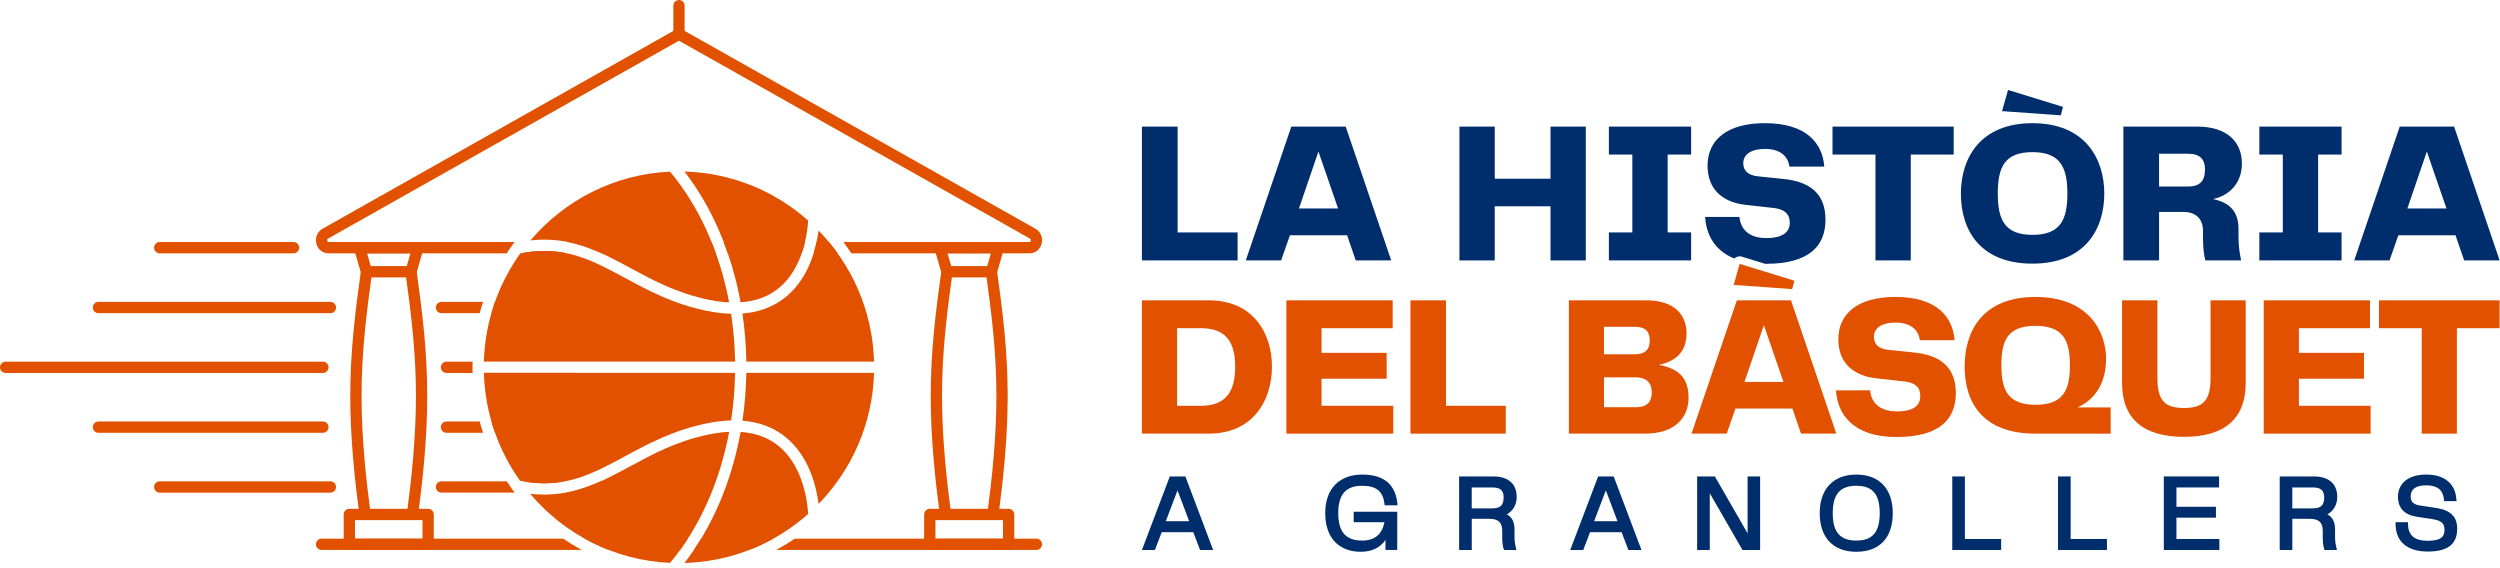 <svg width="286" height="65" viewBox="0 0 286 65" fill="none" xmlns="http://www.w3.org/2000/svg">
<path d="M133.825 54.505L130.637 62.917H132.123L132.899 60.883H136.51L137.284 62.917H138.784L135.607 54.505H133.828H133.825ZM133.368 59.627L134.708 56.096L136.038 59.627H133.368Z" fill="#002E6D"/>
<path d="M155.815 55.573C157.436 55.573 158.201 56.181 158.38 57.61L158.403 57.81H159.883L159.857 57.557C159.622 55.391 158.274 54.291 155.85 54.291C153.192 54.291 151.604 55.94 151.604 58.707C151.604 61.474 153.125 63.123 155.672 63.123C156.935 63.123 157.908 62.65 158.497 61.771V62.909H159.845V58.539H154.86V59.736H158.383C158.098 61.15 157.257 61.841 155.815 61.841C153.96 61.841 153.096 60.845 153.096 58.707C153.096 56.57 153.96 55.573 155.815 55.573Z" fill="#002E6D"/>
<path d="M173.507 56.828C173.507 55.352 172.537 54.505 170.849 54.505H166.925V62.917H168.37V59.354H170.375C171.412 59.354 171.852 59.765 171.852 60.73V61.459C171.852 62.003 171.904 62.441 172.007 62.761L172.057 62.92H173.478L173.411 62.638C173.335 62.323 173.261 61.971 173.261 61.424V60.586C173.261 59.583 172.883 59.107 172.382 58.842C173.085 58.46 173.513 57.722 173.513 56.831L173.507 56.828ZM172.016 56.913C172.016 57.784 171.632 58.157 170.729 58.157H168.367V55.767H170.741C171.635 55.767 172.016 56.111 172.016 56.913Z" fill="#002E6D"/>
<path d="M182.827 54.505L179.635 62.917H181.124L181.9 60.883H185.511L186.288 62.917H187.785L184.608 54.505H182.83H182.827ZM182.369 59.627L183.709 56.096L185.039 59.627H182.369Z" fill="#002E6D"/>
<path d="M195.145 54.505H194.154V62.917H195.599V56.414C195.625 56.464 195.652 56.511 195.675 56.561L199.341 62.92H200.338L200.379 63.008V62.92H201.358V54.508H199.925V61.021C199.898 60.971 199.872 60.924 199.848 60.88L196.182 54.508H195.268" fill="#002E6D"/>
<path d="M212.36 54.291C209.74 54.291 208.175 55.94 208.175 58.707C208.175 61.474 209.701 63.123 212.36 63.123C215.018 63.123 216.533 61.515 216.533 58.707C216.533 55.899 214.971 54.291 212.36 54.291ZM215.041 58.707C215.041 60.874 214.215 61.841 212.36 61.841C210.504 61.841 209.666 60.874 209.666 58.707C209.666 56.54 210.499 55.573 212.36 55.573C214.221 55.573 215.041 56.54 215.041 58.707Z" fill="#002E6D"/>
<path d="M224.784 54.505H223.339V62.917H228.933V61.659H224.784V54.505Z" fill="#002E6D"/>
<path d="M236.884 54.505H235.439V62.917H241.033V61.659H236.884V54.505Z" fill="#002E6D"/>
<path d="M248.985 59.221H253.504V57.975H248.985V55.764H253.861V54.505H247.54V62.917H253.897V61.659H248.985V59.221Z" fill="#002E6D"/>
<path d="M267.381 56.828C267.381 55.352 266.411 54.505 264.722 54.505H260.798V62.917H262.243V59.354H264.245C265.282 59.354 265.722 59.765 265.722 60.73V61.459C265.722 62 265.775 62.438 265.877 62.761L265.927 62.92H267.348L267.281 62.638C267.205 62.323 267.131 61.974 267.131 61.424V60.586C267.131 59.583 266.753 59.107 266.252 58.842C266.956 58.46 267.384 57.722 267.384 56.831L267.381 56.828ZM265.889 56.913C265.889 57.784 265.505 58.157 264.602 58.157H262.24V55.767H264.611C265.505 55.767 265.886 56.111 265.886 56.913H265.889Z" fill="#002E6D"/>
<path d="M278.764 58.122L276.786 57.822C275.898 57.681 275.783 57.196 275.783 56.79C275.783 55.949 276.381 55.523 277.559 55.523C278.817 55.523 279.479 56.046 279.587 57.125L279.608 57.331H281.023L281.006 57.087C280.88 55.311 279.625 54.291 277.559 54.291C275.177 54.291 274.327 55.596 274.327 56.816C274.327 58.131 275.065 58.907 276.525 59.125L278.394 59.41C279.435 59.583 279.649 60.016 279.649 60.609C279.649 61.262 279.417 61.865 277.741 61.865C276.22 61.865 275.502 61.259 275.475 59.96L275.47 59.736H274.054V59.962C274.054 61.956 275.396 63.097 277.738 63.097C280.08 63.097 281.102 62.215 281.102 60.477C281.102 59.127 280.361 58.381 278.764 58.122Z" fill="#002E6D"/>
<path d="M130.634 14.483H134.72V26.591H141.581V29.79H130.634V14.48V14.483Z" fill="#002E6D"/>
<path d="M155.096 29.79L154.108 26.912H147.57L146.559 29.79H142.52L147.728 14.48H153.947L159.155 29.79H155.093H155.096ZM153.077 23.851L150.829 17.335L148.602 23.851H153.077Z" fill="#002E6D"/>
<path d="M166.96 14.483H170.999V20.446H177.379V14.483H181.418V29.793H177.379V23.601H170.999V29.793H166.96V14.483Z" fill="#002E6D"/>
<path d="M184.055 26.591H186.74V17.682H184.055V14.483H193.463V17.682H190.778V26.591H193.463V29.79H184.055V26.591Z" fill="#002E6D"/>
<path d="M214.549 17.682H209.64V14.483H223.499V17.682H218.591V29.79H214.552V17.682H214.549Z" fill="#002E6D"/>
<path d="M224.326 22.148C224.326 18.12 226.507 14.092 232.518 14.092C238.528 14.092 240.732 18.144 240.732 22.148C240.732 26.153 238.575 30.16 232.518 30.16C226.46 30.16 224.326 26.247 224.326 22.148ZM232.518 26.867C235.706 26.867 236.509 25.142 236.509 22.148C236.509 19.155 235.706 17.406 232.518 17.406C229.329 17.406 228.546 19.108 228.546 22.148C228.546 25.189 229.373 26.867 232.518 26.867ZM229.719 10.293L236.005 12.228L235.753 13.195L229.03 12.713L229.719 10.296V10.293Z" fill="#002E6D"/>
<path d="M256.383 29.79H252.297C252.113 29.17 252.022 28.294 252.022 27.026V26.406C252.022 24.933 251.081 24.242 249.774 24.242H246.999V29.79H242.913V14.48H251.357C254.8 14.48 256.474 16.253 256.474 18.717C256.474 20.905 255.073 22.378 253.171 22.769C254.753 23.113 256.084 23.922 256.084 26.177V27.029C256.084 28.273 256.222 28.917 256.383 29.793V29.79ZM250.278 21.343C251.679 21.343 252.25 20.699 252.25 19.385C252.25 18.188 251.653 17.588 250.299 17.588H246.996V21.34H250.278V21.343Z" fill="#002E6D"/>
<path d="M258.469 26.591H261.153V17.682H258.469V14.483H267.876V17.682H265.192V26.591H267.876V29.79H258.469V26.591Z" fill="#002E6D"/>
<path d="M281.897 29.79L280.91 26.912H274.371L273.36 29.79H269.322L274.53 14.48H280.749L285.957 29.79H281.895H281.897ZM279.878 23.851L277.63 17.335L275.403 23.851H279.878Z" fill="#002E6D"/>
<path d="M130.634 34.359H138.313C143.248 34.359 145.511 37.982 145.511 41.948C145.511 45.914 143.248 49.607 138.313 49.607H130.634V34.359ZM137.398 46.42C140.165 46.42 141.305 44.885 141.305 41.948C141.305 39.011 140.139 37.546 137.398 37.546H134.655V46.42H137.398Z" fill="#E15100"/>
<path d="M151.182 46.42H159.388V49.607H147.161V34.359H159.32V37.546H151.185V40.366H158.635V43.324H151.185V46.42H151.182Z" fill="#E15100"/>
<path d="M161.354 34.359H165.422V46.42H172.256V49.607H161.354V34.359Z" fill="#E15100"/>
<path d="M179.477 34.359H188.345C191.589 34.359 192.94 36.056 192.94 38.12C192.94 40.366 191.592 41.354 189.763 41.742C191.683 42.086 193.169 42.956 193.169 45.456C193.169 47.955 191.431 49.607 188.187 49.607H179.479V34.359H179.477ZM187.041 40.528C188.342 40.528 188.732 39.84 188.732 38.946C188.732 37.961 188.251 37.388 187.064 37.388H183.5V40.528H187.044H187.041ZM187.155 46.582C188.527 46.582 188.96 45.87 188.96 44.885C188.96 43.9 188.48 43.165 187.041 43.165H183.497V46.582H187.155Z" fill="#E15100"/>
<path d="M206.036 49.607L205.054 46.74H198.539L197.534 49.607H193.51L198.697 34.359H204.89L210.077 49.607H206.033H206.036ZM204.025 43.691L201.786 37.202L199.571 43.691H204.028H204.025Z" fill="#E15100"/>
<path d="M217.005 47.064C218.948 47.064 219.678 46.376 219.678 45.32C219.678 44.265 219.083 43.806 217.94 43.647L214.625 43.28C211.882 42.959 210.305 41.401 210.305 38.808C210.305 35.941 212.453 33.968 216.841 33.968C221.527 33.968 223.4 36.214 223.605 38.919H219.628C219.467 37.705 218.552 36.902 216.841 36.902C215.287 36.902 214.373 37.523 214.373 38.531C214.373 39.31 214.83 39.884 215.997 40.022L218.901 40.319C222.239 40.639 223.745 42.221 223.745 44.973C223.745 47.978 221.87 49.995 216.934 49.995C211.999 49.995 210.191 47.381 210.033 44.653H213.939C214.054 45.914 214.877 47.061 217.002 47.061L217.005 47.064Z" fill="#E15100"/>
<path d="M232.866 33.971C238.944 33.971 240.934 37.938 240.934 41.034C240.934 43.877 239.63 45.735 237.667 46.605H241.459V49.61H232.866C226.788 49.61 224.754 46.011 224.754 41.951C224.754 37.891 226.788 33.971 232.866 33.971ZM232.866 46.308C236.11 46.308 236.796 44.541 236.796 41.792C236.796 39.043 236.11 37.276 232.866 37.276C229.622 37.276 228.959 38.996 228.959 41.792C228.959 44.588 229.669 46.308 232.866 46.308Z" fill="#E15100"/>
<path d="M242.763 34.359H246.808V43.28C246.808 45.941 247.769 46.673 249.847 46.673C251.925 46.673 252.886 45.938 252.886 43.28V34.359H256.91V43.806C256.91 47.864 254.533 49.975 249.847 49.975C245.161 49.975 242.763 47.887 242.763 43.806V34.359Z" fill="#E15100"/>
<path d="M262.991 46.42H271.197V49.607H258.97V34.359H271.13V37.546H262.994V40.366H270.444V43.324H262.994V46.42H262.991Z" fill="#E15100"/>
<path d="M277.047 37.546H272.156V34.359H285.96V37.546H281.068V49.607H277.044V37.546H277.047Z" fill="#E15100"/>
<path d="M203.972 20.467L201.059 20.167C199.889 20.029 199.429 19.453 199.429 18.67C199.429 17.656 200.347 17.036 201.909 17.036C203.629 17.036 204.546 17.841 204.707 19.061H208.699C208.494 16.345 206.612 14.09 201.906 14.09C197.501 14.09 195.344 16.068 195.344 18.947C195.344 21.549 196.926 23.113 199.681 23.436L203.008 23.804C204.157 23.966 204.751 24.471 204.751 25.486C204.751 26.5 204.016 27.235 202.067 27.235C199.933 27.235 199.107 26.083 198.993 24.818H195.068C195.183 26.762 196.097 28.649 198.412 29.579C198.471 29.52 198.532 29.467 198.606 29.429C198.732 29.358 198.875 29.323 199.016 29.323C199.101 29.323 199.186 29.335 199.268 29.361L201.932 30.181C201.956 30.181 201.976 30.181 201.997 30.181C206.952 30.181 208.834 28.155 208.834 25.139C208.834 22.375 207.319 20.787 203.969 20.467H203.972Z" fill="#002E6D"/>
<path d="M205.028 33.074L205.28 32.113L199.017 30.187L198.334 32.595L205.028 33.074Z" fill="#E15100"/>
<path d="M37.797 35.826H11.263C10.905 35.826 10.618 35.535 10.618 35.179C10.618 34.824 10.905 34.533 11.263 34.533H37.8C38.158 34.533 38.445 34.824 38.445 35.179C38.445 35.535 38.158 35.826 37.8 35.826H37.797Z" fill="#E15100"/>
<path d="M48.978 62.914H39.963C39.606 62.914 39.319 62.623 39.319 62.267V58.854C39.319 58.498 39.606 58.207 39.963 58.207H48.978C49.336 58.207 49.623 58.498 49.623 58.854V62.267C49.623 62.623 49.336 62.914 48.978 62.914ZM40.608 61.621H48.334V59.501H40.608V61.621Z" fill="#E15100"/>
<path d="M47.018 31.731H41.927C41.569 31.731 41.282 31.44 41.282 31.084C41.282 30.728 41.569 30.437 41.927 30.437H47.018C47.375 30.437 47.662 30.728 47.662 31.084C47.662 31.44 47.375 31.731 47.018 31.731Z" fill="#E15100"/>
<path d="M115.385 62.914H106.37C106.012 62.914 105.725 62.623 105.725 62.267V58.854C105.725 58.498 106.012 58.207 106.37 58.207H115.385C115.742 58.207 116.03 58.498 116.03 58.854V62.267C116.03 62.623 115.742 62.914 115.385 62.914ZM107.015 61.621H114.74V59.501H107.015V61.621Z" fill="#E15100"/>
<path d="M113.424 31.731H108.333C107.976 31.731 107.689 31.44 107.689 31.084C107.689 30.728 107.976 30.437 108.333 30.437H113.424C113.782 30.437 114.069 30.728 114.069 31.084C114.069 31.44 113.782 31.731 113.424 31.731Z" fill="#E15100"/>
<path d="M77.676 4.563C77.318 4.563 77.031 4.272 77.031 3.916V0.647C77.031 0.291 77.318 0 77.676 0C78.033 0 78.32 0.291 78.32 0.647V3.916C78.32 4.272 78.033 4.563 77.676 4.563Z" fill="#E15100"/>
<path d="M33.581 28.982H18.271C17.913 28.982 17.626 28.691 17.626 28.335C17.626 27.979 17.913 27.688 18.271 27.688H33.581C33.938 27.688 34.225 27.979 34.225 28.335C34.225 28.691 33.938 28.982 33.581 28.982Z" fill="#E15100"/>
<path d="M37.798 56.358H18.271C17.913 56.358 17.626 56.067 17.626 55.711C17.626 55.355 17.913 55.064 18.271 55.064H37.798C38.156 55.064 38.443 55.355 38.443 55.711C38.443 56.067 38.156 56.358 37.798 56.358Z" fill="#E15100"/>
<path d="M36.939 49.513H11.263C10.905 49.513 10.618 49.222 10.618 48.866C10.618 48.51 10.905 48.219 11.263 48.219H36.939C37.296 48.219 37.584 48.51 37.584 48.866C37.584 49.222 37.296 49.513 36.939 49.513Z" fill="#E15100"/>
<path d="M36.939 42.668H0.645C0.287 42.668 0 42.377 0 42.022C0 41.666 0.287 41.375 0.645 41.375H36.939C37.296 41.375 37.584 41.666 37.584 42.022C37.584 42.377 37.296 42.668 36.939 42.668Z" fill="#E15100"/>
<path d="M55.358 41.366H84.094C84.065 39.51 83.909 37.679 83.634 35.894C82.766 35.87 81.852 35.764 80.888 35.571C77.016 34.782 74.065 33.186 71.46 31.778C67.72 29.755 64.479 28.005 59.52 28.987C57.011 32.498 55.49 36.758 55.358 41.366Z" fill="#E15100"/>
<path d="M59.493 55.002C64.467 55.996 67.714 54.247 71.46 52.218C74.062 50.81 77.013 49.213 80.888 48.425C81.852 48.228 82.769 48.119 83.64 48.096C83.909 46.32 84.065 44.503 84.094 42.659H55.358C55.49 47.249 56.999 51.498 59.493 54.999V55.002Z" fill="#E15100"/>
<path d="M60.678 27.503C65.326 26.994 68.614 28.77 72.073 30.64C74.722 32.072 77.459 33.554 81.143 34.303C81.937 34.465 82.694 34.562 83.412 34.594C82.327 28.838 79.991 23.613 76.65 19.635C70.264 19.926 64.573 22.922 60.681 27.503H60.678Z" fill="#E15100"/>
<path d="M89.106 32.951C91.963 30.602 92.385 26.406 92.45 25.23C88.654 21.863 83.716 19.773 78.3 19.623C81.471 23.71 83.687 28.905 84.721 34.583C86.456 34.465 87.924 33.921 89.106 32.948V32.951Z" fill="#E15100"/>
<path d="M76.65 64.394C79.999 60.407 82.338 55.173 83.417 49.401C82.696 49.437 81.939 49.531 81.142 49.692C77.458 50.442 74.721 51.921 72.072 53.356C68.608 55.229 65.314 57.008 60.648 56.49C64.54 61.092 70.246 64.102 76.65 64.394Z" fill="#E15100"/>
<path d="M89.1 51.042C87.922 50.075 86.456 49.531 84.727 49.413C83.695 55.102 81.48 60.312 78.3 64.405C83.716 64.255 88.654 62.165 92.45 58.798C92.391 57.663 91.978 53.406 89.1 51.042Z" fill="#E15100"/>
<path d="M93.642 26.368C93.396 28.314 92.587 31.757 89.923 33.95C88.554 35.077 86.884 35.715 84.932 35.867C85.201 37.664 85.354 39.505 85.38 41.369H99.993C99.826 35.541 97.437 30.266 93.642 26.371V26.368Z" fill="#E15100"/>
<path d="M99.994 42.659H85.381C85.352 44.512 85.202 46.341 84.936 48.128C86.885 48.281 88.555 48.919 89.921 50.042C92.596 52.245 93.402 55.711 93.643 57.651C97.435 53.756 99.824 48.481 99.991 42.657L99.994 42.659Z" fill="#E15100"/>
<path d="M91.714 28.982C91.869 28.535 91.992 28.1 92.089 27.688H82.79C82.954 28.114 83.109 28.547 83.261 28.982H91.716H91.714Z" fill="#E15100"/>
<path d="M93.416 27.688C93.329 28.097 93.217 28.532 93.079 28.982H95.823C95.506 28.538 95.172 28.105 94.826 27.688H93.419H93.416Z" fill="#E15100"/>
<path d="M64.854 28.982C63.271 28.646 61.557 28.59 59.561 28.982H64.854Z" fill="#E15100"/>
<path d="M81.896 28.982C81.741 28.547 81.577 28.114 81.404 27.688H64.98C66.346 27.961 67.612 28.423 68.837 28.982H81.896Z" fill="#E15100"/>
<path d="M118.58 26.241C118.562 26.23 118.545 26.218 118.524 26.206L77.992 3.352C77.796 3.24 77.556 3.24 77.359 3.352L36.827 26.206C36.81 26.218 36.789 26.23 36.772 26.241C36.235 26.621 36.013 27.312 36.215 27.956C36.411 28.576 36.942 28.979 37.569 28.979H57.961C58.131 28.72 58.307 28.467 58.485 28.214L58.714 27.891C58.767 27.82 58.819 27.753 58.872 27.685H37.569C37.513 27.685 37.469 27.644 37.446 27.564C37.437 27.535 37.399 27.397 37.498 27.312L77.676 4.657L117.856 27.312C117.956 27.397 117.917 27.538 117.909 27.564C117.882 27.644 117.841 27.685 117.786 27.685H96.482C96.802 28.105 97.106 28.538 97.397 28.979H117.786C118.413 28.979 118.943 28.576 119.14 27.956C119.345 27.309 119.119 26.621 118.583 26.241H118.58Z" fill="#E15100"/>
<path d="M72.192 35.826C72.55 35.826 72.837 35.535 72.837 35.179C72.837 34.824 72.55 34.533 72.192 34.533H56.633C56.484 34.959 56.346 35.388 56.22 35.826H72.195H72.192Z" fill="#E15100"/>
<path d="M55.264 34.533H50.505C50.15 34.533 49.86 34.824 49.86 35.179C49.86 35.535 50.147 35.826 50.505 35.826H54.877C54.995 35.391 55.123 34.959 55.264 34.533Z" fill="#E15100"/>
<path d="M66.052 42.659H55.358C55.358 42.659 55.358 42.665 55.358 42.668H65.968C65.997 42.668 66.026 42.662 66.052 42.659Z" fill="#E15100"/>
<path d="M54.052 42.013C54.052 41.798 54.057 41.586 54.063 41.375H51.077C50.722 41.375 50.432 41.666 50.432 42.022C50.432 42.377 50.719 42.668 51.077 42.668H54.066C54.06 42.451 54.055 42.233 54.055 42.013H54.052Z" fill="#E15100"/>
<path d="M64.789 49.513C65.147 49.513 65.434 49.222 65.434 48.866C65.434 48.51 65.147 48.219 64.789 48.219H56.222C56.348 48.657 56.486 49.087 56.639 49.513H64.789Z" fill="#E15100"/>
<path d="M54.881 48.219H51.077C50.722 48.219 50.432 48.51 50.432 48.866C50.432 49.222 50.719 49.513 51.077 49.513H55.268C55.124 49.087 54.998 48.654 54.878 48.219H54.881Z" fill="#E15100"/>
<path d="M74.253 55.711C74.253 55.355 73.966 55.064 73.608 55.064H68.723C67.46 55.635 66.152 56.099 64.731 56.358H73.608C73.963 56.358 74.253 56.067 74.253 55.711Z" fill="#E15100"/>
<path d="M64.625 55.064H59.828C61.612 55.382 63.177 55.341 64.625 55.064Z" fill="#E15100"/>
<path d="M58.655 56.049C58.593 55.99 58.544 55.92 58.508 55.843C58.324 55.587 58.145 55.326 57.972 55.061H50.505C50.15 55.061 49.86 55.352 49.86 55.708C49.86 56.064 50.147 56.355 50.505 56.355H58.889C58.813 56.252 58.734 56.152 58.658 56.049H58.655Z" fill="#E15100"/>
<path d="M80.208 61.621C79.942 62.062 79.666 62.494 79.382 62.914H85.701C86.656 62.544 87.579 62.112 88.464 61.621H80.211H80.208Z" fill="#E15100"/>
<path d="M66.891 61.621C67.773 62.112 68.693 62.544 69.643 62.914H77.805C78.109 62.494 78.403 62.062 78.687 61.621H66.891Z" fill="#E15100"/>
<path d="M118.566 61.621H90.926C90.24 62.088 89.528 62.52 88.792 62.914H118.566C118.92 62.914 119.21 62.623 119.21 62.268C119.21 61.912 118.923 61.621 118.566 61.621Z" fill="#E15100"/>
<path d="M64.428 61.621H36.786C36.431 61.621 36.141 61.912 36.141 62.268C36.141 62.623 36.431 62.914 36.786 62.914H66.556C65.823 62.52 65.114 62.088 64.428 61.621Z" fill="#E15100"/>
<path d="M41.098 58.766H42.399C41.883 54.894 41.359 50.092 41.364 45.303C41.359 40.295 41.93 35.765 42.566 31.175C42.578 31.084 42.572 30.993 42.548 30.907L41.998 28.985H46.95L46.4 30.907C46.376 30.996 46.367 31.087 46.382 31.175C47.018 35.762 47.589 40.295 47.584 45.303C47.586 50.092 47.065 54.897 46.549 58.766H47.85C48.363 54.885 48.879 50.095 48.873 45.303C48.879 40.263 48.313 35.721 47.677 31.134L48.428 28.517C48.483 28.323 48.445 28.111 48.322 27.95C48.199 27.788 48.008 27.691 47.806 27.691H41.139C40.937 27.691 40.746 27.785 40.623 27.95C40.5 28.111 40.462 28.323 40.517 28.517L41.268 31.134C40.632 35.721 40.066 40.263 40.072 45.303C40.069 50.095 40.582 54.885 41.095 58.766H41.098Z" fill="#E15100"/>
<path d="M40.5 62.268C40.5 62.4 40.535 62.529 40.611 62.638C40.731 62.812 40.928 62.914 41.139 62.914H47.806C48.017 62.914 48.213 62.812 48.334 62.638C48.41 62.526 48.445 62.397 48.445 62.268H40.5Z" fill="#E15100"/>
<path d="M107.505 58.778H108.806C108.29 54.905 107.766 50.095 107.769 45.3C107.763 40.29 108.334 35.759 108.97 31.172C108.982 31.081 108.976 30.99 108.953 30.904L108.402 28.982H113.355L112.804 30.904C112.777 30.993 112.771 31.084 112.786 31.172C113.422 35.759 113.993 40.293 113.988 45.3C113.99 50.092 113.466 54.903 112.95 58.778H114.251C114.764 54.894 115.28 50.098 115.277 45.3C115.283 40.26 114.717 35.718 114.081 31.131L114.832 28.514C114.887 28.32 114.849 28.108 114.726 27.947C114.603 27.785 114.413 27.688 114.21 27.688H107.543C107.341 27.688 107.15 27.782 107.027 27.947C106.904 28.108 106.866 28.32 106.922 28.514L107.672 31.131C107.036 35.718 106.47 40.26 106.476 45.3C106.47 50.098 106.986 54.894 107.502 58.778H107.505Z" fill="#E15100"/>
<path d="M106.924 62.42C106.941 62.497 106.971 62.57 107.018 62.638C107.138 62.812 107.334 62.914 107.545 62.914H114.213C114.424 62.914 114.62 62.812 114.74 62.638C114.787 62.57 114.813 62.497 114.834 62.42H106.924Z" fill="#E15100"/>
</svg>
